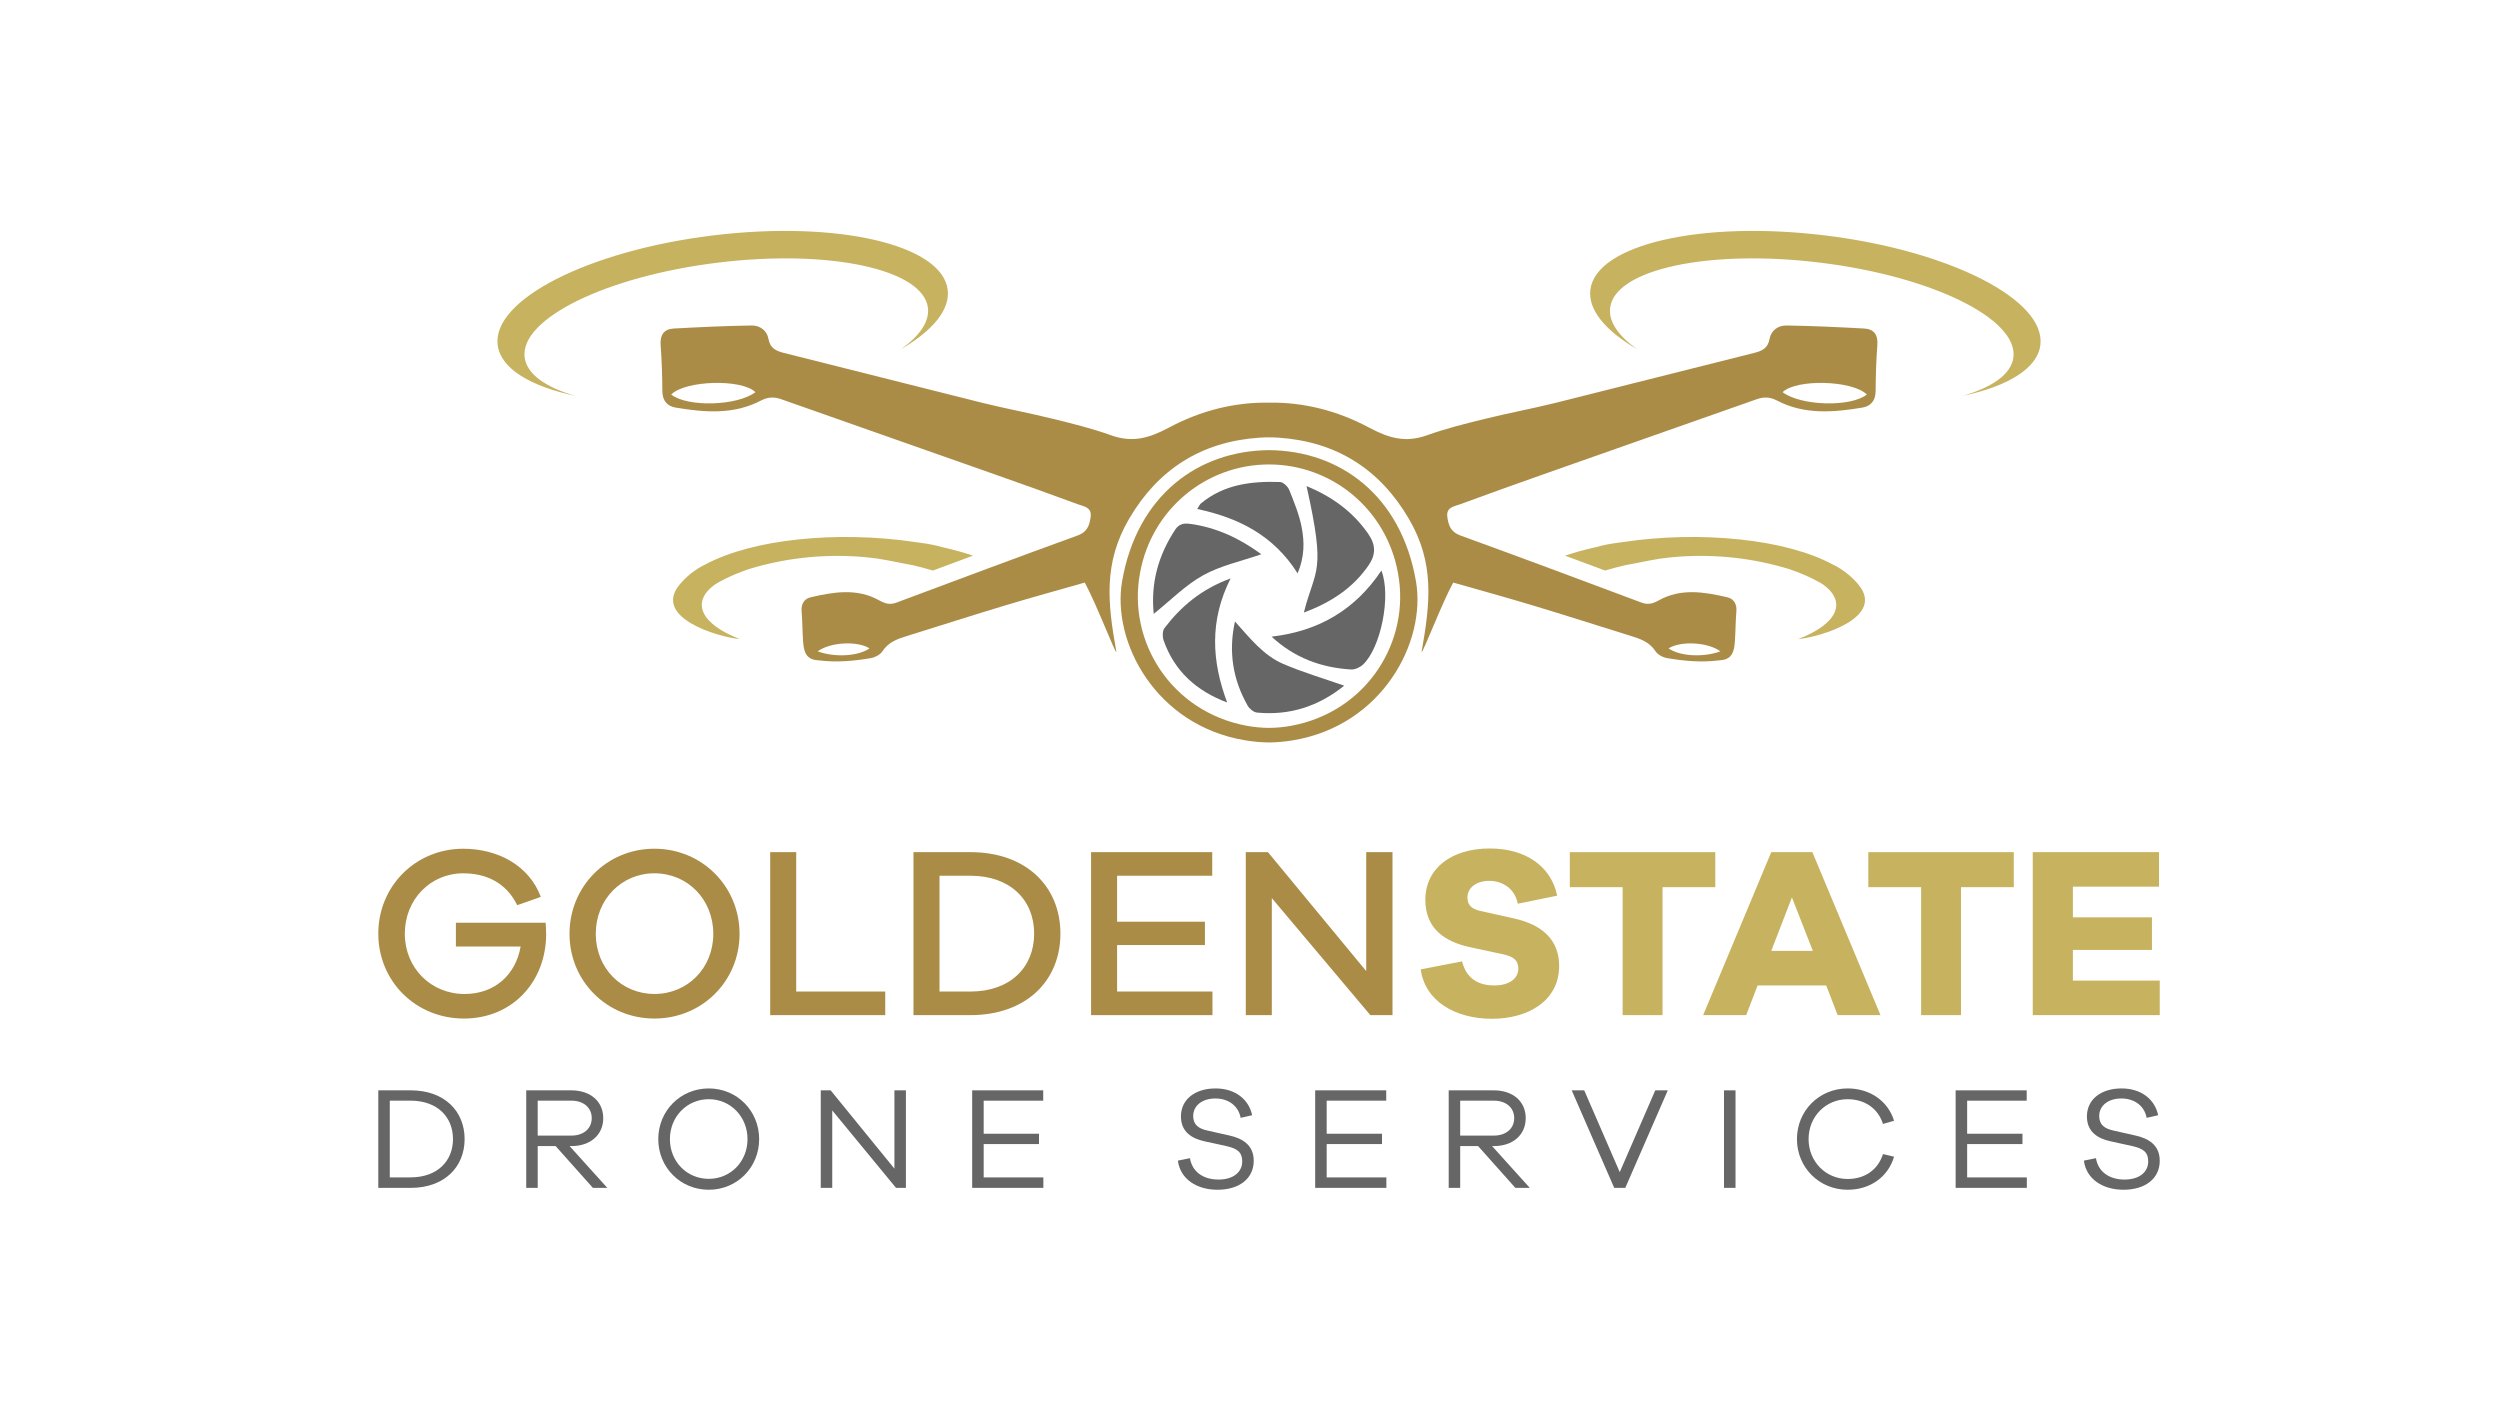 <?xml version="1.0" encoding="utf-8"?>
<!-- Generator: Adobe Illustrator 24.0.0, SVG Export Plug-In . SVG Version: 6.00 Build 0)  -->
<svg version="1.1" id="Layer_1" xmlns="http://www.w3.org/2000/svg" xmlns:xlink="http://www.w3.org/1999/xlink" x="0px" y="0px"
	 viewBox="0 0 1366 768" style="enable-background:new 0 0 1366 768;" xml:space="preserve">
<style type="text/css">
	.st0{fill:#AA8C46;}
	.st1{fill:#666666;}
	.st2{fill:#C7B25F;}
</style>
<g>
	<path class="st0" d="M773.67,317.54c-8.16-46.94-41.53-71.27-80.27-71.58c-38.74,0.31-72.11,24.64-80.27,71.58
		c-5.78,33.21,18.36,78.83,67.14,86.96c4.44,0.75,8.82,1.13,13.13,1.19c4.32-0.06,8.69-0.44,13.13-1.19
		C755.31,396.37,779.45,350.74,773.67,317.54z M705.59,396.56c-4.1,0.75-8.16,1.13-12.2,1.16c-4.03-0.03-8.1-0.41-12.2-1.16
		c-41.28-7.66-65.32-46.16-58.26-83.59c6.41-34.99,36.34-59.19,70.45-59.19c34.12,0,64.04,24.2,70.45,59.19
		C770.92,350.4,746.87,388.89,705.59,396.56z"/>
	<g>
		<path class="st1" d="M694.78,347.86c12.49,11.59,27.09,16.93,43.32,17.94c2.17,0.14,4.97-1.11,6.61-2.64
			c9.71-9.03,15.57-37.48,10.08-51.41C740.33,333.4,720.3,344.92,694.78,347.86z"/>
		<path class="st1" d="M712.42,334.71c14.92-5.59,26.74-13.37,35.29-25.7c4.13-5.96,4.16-11.27-0.28-17.58
			c-8.48-12.03-19.55-20.03-33.53-25.84C724.71,314.03,718.72,309.92,712.42,334.71z"/>
		<path class="st1" d="M674.78,339.56c-3.63,16.45-1.18,31.75,6.97,46.06c0.97,1.71,3.29,3.56,5.13,3.74
			c17.72,1.68,33.41-3.32,47.6-14.7c-11.65-4.09-22.75-7.34-33.3-11.88C690.17,358.02,682.86,348.53,674.78,339.56z"/>
		<path class="st1" d="M654.15,278.11c22.88,4.88,41.82,14.53,54.86,35.17c3.86-9.09,3.72-17.15,2.28-24.88
			c-1.32-7.05-4.12-13.87-6.79-20.58c-0.76-1.92-3.29-4.39-5.08-4.45c-15.56-0.52-30.66,1.23-43.27,11.74
			C655.57,275.61,655.26,276.43,654.15,278.11z"/>
		<path class="st1" d="M689.18,302.84c-11.54-8.5-24.37-14.67-39.11-16.63c-3.41-0.45-5.99,0.23-7.94,3.19
			c-9.18,13.95-13.45,29.07-11.73,46.01c9.28-7.43,17.33-15.71,27-21.08C666.93,309.04,678.11,306.69,689.18,302.84z"/>
		<path class="st1" d="M670.53,383.85c-8.42-22.52-9.81-44.6,1.87-67.81c-16.05,5.89-27.08,15.3-36.13,27.14
			c-1.18,1.54-1.14,4.84-0.42,6.88C641.77,366.81,653.8,377.55,670.53,383.85z"/>
	</g>
	<path d="M543.17,322.94c-0.63,0.18-1.26,0.37-1.87,0.57c0.54,0.23,1.09,0.48,1.64,0.73L543.17,322.94z"/>
	<path class="st2" d="M371.13,319.68c3.71-4.6,8.84-8.67,14.17-11.22c13.23-7.08,31.11-11.61,50.6-13.68
		c20.68-2.23,43.16-1.73,63.79,1.36c0.15,0.03,0.32,0.04,0.47,0.07c1.22,0.16,2.45,0.33,3.66,0.49c3.59,0.5,7.19,1.17,10.71,2.2
		c6.01,1.31,11.74,2.91,17.12,4.71c-1.2,0.44-2.41,0.89-3.59,1.33c-4.87,1.78-9.7,3.59-14.56,5.41c-1.24,0.46-2.5,0.92-3.74,1.39
		c-3.68-1.09-7.29-2.05-10.83-2.88c-6.45-1.12-12.93-2.65-19.45-3.65c-3.7-0.5-7.28-0.87-10.76-1.11
		c-20.21-1.31-40.26,0.93-59.69,6.9c-0.09,0.03-0.18,0.07-0.27,0.09c-10.98,3.79-17.21,7.69-18.08,8.25
		c-0.06,0.04-0.1,0.07-0.1,0.07c-13.25,9.7-7.6,21.55,13.68,29.81C391.67,347.95,356.85,337.38,371.13,319.68z"/>
	<path class="st2" d="M389.37,128.66c67.9-8.34,125.41,4.95,128.45,29.67c1.35,11-8.32,22.42-25.45,32.43
		c10.14-7.25,15.57-15.05,14.65-22.58c-2.59-21.09-54.02-32.13-114.87-24.66c-60.85,7.47-108.08,30.62-105.49,51.71
		c1.12,9.15,11.45,16.41,27.75,21.09c-24.7-5.25-40.91-14.99-42.48-27.8C268.88,163.8,321.47,137,389.37,128.66z"/>
	<path class="st0" d="M1018.67,179.51c-14.2-0.78-28.42-1.44-42.62-1.66c-4.41-0.06-8.35,2.66-9.16,7.32
		c-0.91,5.13-4.07,6.57-8.51,7.69c-36.09,8.97-72.11,18.23-108.2,27.21c-12.98,3.22-26.17,5.66-39.15,8.88
		c-10.57,2.6-21.2,5.25-31.4,8.91c-11.44,4.1-20.48,1.69-31.27-4.07c-18.07-9.69-36.49-14.04-54.97-13.79
		c-18.48-0.25-36.9,4.1-54.97,13.79c-10.79,5.75-19.83,8.16-31.27,4.07c-10.19-3.66-20.83-6.32-31.4-8.91
		c-12.98-3.22-26.17-5.66-39.15-8.88c-36.09-8.97-72.11-18.23-108.2-27.21c-4.44-1.13-7.6-2.56-8.51-7.69
		c-0.81-4.66-4.75-7.38-9.16-7.32c-14.2,0.22-28.42,0.88-42.62,1.66c-5.38,0.31-7.57,3.56-7.13,9.16
		c0.63,8.35,0.88,16.73,0.94,25.11c0.06,5.1,2.6,8.13,7.16,8.91c15.85,2.66,31.77,4,46.69-3.82c3.94-2.03,7.25-2.1,11.16-0.72
		c38.99,13.76,78.05,27.46,117.08,41.21c15.01,5.28,29.99,10.66,44.94,16.17c3.16,1.19,7.66,1.53,7,6.79
		c-0.59,4.57-1.78,8.32-7.04,10.23c-33.12,12.04-66.11,24.36-99.1,36.71c-3.56,1.34-6.16,0.56-9.35-1.19
		c-12.1-6.79-24.89-4.66-37.49-1.72c-3.53,0.81-5.32,3.66-4.97,7.69c0.47,5.57,0.44,11.16,0.84,16.76c0.47,6.6,2.41,9.79,8.72,10.04
		c9.85,1.22,19.33,0.28,28.33-1.25c2.22-0.38,5.1-1.88,6.29-3.75c3.41-5.22,8.57-6.85,13.95-8.51
		c17.64-5.47,35.18-11.13,52.85-16.45c14.38-4.35,28.89-8.32,43.75-12.57c6.69,12.41,16.39,38.21,17.29,37.99
		c-4.79-26.56-7.3-48.59,7-72.95c15.85-27.02,39.49-42,70.89-44.19c1.84-0.13,3.66-0.19,5.47-0.19c1.81,0,3.63,0.06,5.47,0.19
		c31.4,2.19,55.04,17.17,70.89,44.19c14.33,24.42,11.72,46.2,7,72.95c0.91,0.22,10.6-25.58,17.29-37.99
		c14.85,4.25,29.36,8.22,43.75,12.57c17.67,5.32,35.21,10.98,52.85,16.45c5.38,1.66,10.54,3.28,13.95,8.51
		c1.19,1.88,4.07,3.38,6.29,3.75c9.01,1.53,18.48,2.47,28.33,1.25c6.32-0.25,8.26-3.44,8.72-10.04c0.41-5.6,0.38-11.19,0.84-16.76
		c0.34-4.03-1.44-6.88-4.97-7.69c-12.6-2.94-25.39-5.07-37.49,1.72c-3.19,1.75-5.78,2.53-9.35,1.19
		c-32.99-12.35-65.98-24.67-99.1-36.71c-5.25-1.91-6.44-5.66-7.04-10.23c-0.66-5.25,3.85-5.6,7-6.79
		c14.95-5.5,29.93-10.88,44.94-16.17c39.03-13.76,78.08-27.46,117.08-41.21c3.91-1.38,7.22-1.31,11.16,0.72
		c14.92,7.82,30.83,6.47,46.69,3.82c4.57-0.78,7.1-3.82,7.16-8.91c0.06-8.38,0.31-16.76,0.94-25.11
		C1026.24,183.07,1024.05,179.82,1018.67,179.51z M366.74,215.56c7.79-7.79,38.53-8.63,46.03-1.28
		C402.86,221.82,375.59,222.6,366.74,215.56z M446.77,355.9c7.04-5.16,21.86-5.75,28.33-1.63
		C469.09,358.5,456.46,359.41,446.77,355.9z M940.03,355.9c-9.69,3.5-22.33,2.6-28.33-1.63
		C918.17,350.15,932.99,350.74,940.03,355.9z M974.02,214.28c7.5-7.35,38.24-6.5,46.03,1.28
		C1011.2,222.6,983.93,221.82,974.02,214.28z"/>
	<path class="st2" d="M1015.66,319.68c-3.71-4.6-8.84-8.67-14.17-11.22c-13.23-7.08-31.11-11.61-50.6-13.68
		c-20.68-2.23-43.16-1.73-63.79,1.36c-0.15,0.03-0.32,0.04-0.47,0.07c-1.22,0.16-2.45,0.33-3.66,0.49c-3.59,0.5-7.19,1.17-10.71,2.2
		c-6.01,1.31-11.74,2.91-17.12,4.71c1.2,0.44,2.41,0.89,3.59,1.33c4.87,1.78,9.7,3.59,14.56,5.41c1.24,0.46,2.5,0.92,3.74,1.39
		c3.68-1.09,7.29-2.05,10.83-2.88c6.45-1.12,12.93-2.65,19.45-3.65c3.7-0.5,7.28-0.87,10.76-1.11c20.21-1.31,40.26,0.93,59.69,6.9
		c0.09,0.03,0.18,0.07,0.27,0.09c10.98,3.79,17.21,7.69,18.08,8.25c0.06,0.04,0.1,0.07,0.1,0.07c13.25,9.7,7.6,21.55-13.68,29.81
		C995.12,347.95,1029.94,337.38,1015.66,319.68z"/>
	<path class="st2" d="M997.42,128.66c-67.9-8.34-125.41,4.95-128.45,29.67c-1.35,11,8.32,22.42,25.45,32.43
		c-10.14-7.25-15.57-15.05-14.65-22.58c2.59-21.09,54.02-32.13,114.87-24.66c60.85,7.47,108.08,30.62,105.49,51.71
		c-1.12,9.15-11.45,16.41-27.75,21.09c24.7-5.25,40.91-14.99,42.48-27.8C1117.91,163.8,1065.32,137,997.42,128.66z"/>
	<g>
		<path class="st0" d="M298.15,504.16c0.13,2.39,0.27,4.52,0.27,6.11c0,26.19-18.48,46.26-44.93,46.26
			c-26.32,0-46.79-20.34-46.79-46.39c0-25.92,20.34-46.39,46.39-46.39c19.01,0,36.02,9.17,42.4,26.32l-12.89,4.52
			c-6.25-12.76-17.55-17.41-29.51-17.41c-17.95,0-31.9,14.36-31.9,32.97c0,18.74,14.22,32.97,32.7,32.97
			c16.35,0,27.92-10.5,30.57-25.92H249.1v-13.03H298.15z"/>
		<path class="st0" d="M404.09,510.27c0,25.79-20.47,46.26-46.52,46.26c-26.05,0-46.39-20.47-46.39-46.26
			c0-25.92,20.34-46.53,46.39-46.53C383.62,463.75,404.09,484.35,404.09,510.27z M389.74,510.27c0-18.88-14.09-33.1-32.17-33.1
			c-17.95,0-32.04,14.22-32.04,33.1c0,18.74,14.09,32.83,32.04,32.83C375.65,543.11,389.74,529.01,389.74,510.27z"/>
		<path class="st0" d="M483.71,554.67h-62.88v-89.06h14.22v76.17h48.65V554.67z"/>
		<path class="st0" d="M530.23,465.61c30.31,0,49.18,18.61,49.18,44.53c0,25.92-18.88,44.53-49.18,44.53h-31.11v-89.06H530.23z
			 M530.23,541.78c21.67,0,34.83-13.16,34.83-31.64c0-18.48-13.16-31.64-34.83-31.64h-16.88v63.27H530.23z"/>
		<path class="st0" d="M662.49,554.67h-66.33v-89.06h66.2v12.89h-51.98v25.12h47.99v12.76h-47.99v25.39h52.11V554.67z"/>
		<path class="st0" d="M760.86,554.67h-12.1l-53.84-63.94v63.94H680.7v-89.06h12.1l53.7,65v-65h14.36V554.67z"/>
		<path class="st2" d="M850.84,489.4l-21.53,4.39c-1.59-8.37-8.51-12.5-15.55-12.5c-7.31,0-11.96,3.99-11.96,9.04
			c0,3.59,1.6,6.25,7.18,7.44l18.48,4.12c15.42,3.45,24.46,11.83,24.46,25.92c0,19.01-16.88,28.85-36.69,28.85
			c-20.07,0-36.56-9.57-38.95-26.98l22.6-4.39c2.26,9.17,8.64,13.16,17.55,13.16c8.24,0,13.16-3.72,13.16-9.17
			c0-3.99-1.86-6.51-8.24-7.84l-18.61-3.99c-12.76-2.93-23.93-9.57-23.93-25.79c0-17.28,14.36-28.05,35.23-28.05
			C833.43,463.61,847.52,473.18,850.84,489.4z"/>
		<path class="st2" d="M908.4,484.75v69.92h-21.8v-69.92h-28.85v-19.14h79.49v19.14H908.4z"/>
		<path class="st2" d="M1004.1,554.67l-6.25-16.22h-37.49l-6.25,16.22H930.6l37.22-89.06h22.46l37.22,89.06H1004.1z M979.11,490.33
			l-11.3,29.24h22.73L979.11,490.33z"/>
		<path class="st2" d="M1071.5,484.75v69.92h-21.8v-69.92h-28.85v-19.14h79.49v19.14H1071.5z"/>
		<path class="st2" d="M1180.09,554.67h-69.39v-89.06h68.99v18.88h-47.06v16.75h43.2v17.81h-43.2v16.75h47.46V554.67z"/>
		<g>
			<path class="st1" d="M224.36,595.76c18.69,0,29.51,11.53,29.51,26.65c0,15.03-10.82,26.65-29.51,26.65H206.7v-53.29H224.36z
				 M224.28,643.32c14.95,0,23.23-9.15,23.23-20.92c0-11.85-8.27-21-23.23-21h-11.3v41.92H224.28z"/>
			<path class="st1" d="M323.95,649.05l-20.36-22.83h-9.78v22.83h-6.28v-53.29h24.66c10.42,0,17.42,6.04,17.42,15.19
				c0,9.15-7,15.27-17.42,15.27h-0.96l20.6,22.83H323.95z M312.18,620.49c6.68,0,11.14-3.82,11.14-9.54c0-5.73-4.45-9.55-11.14-9.55
				h-18.38v19.09H312.18z"/>
			<path class="st1" d="M414.8,622.4c0,15.51-12.09,27.68-27.52,27.68c-15.51,0-27.6-12.17-27.6-27.68
				c0-15.43,12.09-27.68,27.6-27.68C402.71,594.72,414.8,606.97,414.8,622.4z M408.44,622.4c0-12.25-9.31-21.8-21.16-21.8
				c-11.93,0-21.24,9.55-21.24,21.8c0,12.33,9.31,21.72,21.24,21.72C399.13,644.12,408.44,634.73,408.44,622.4z"/>
			<path class="st1" d="M494.99,649.05h-5.41l-34.84-42.32v42.32h-6.28v-53.29h5.41l34.84,42.79v-42.79h6.28V649.05z"/>
			<path class="st1" d="M570.09,649.05h-38.9v-53.29h38.82v5.65h-32.53v18.06h30.23v5.65h-30.23v18.22h32.61V649.05z"/>
			<path class="st1" d="M684.17,609.36l-6.28,1.43c-1.19-6.44-6.52-10.58-13.84-10.58c-7.16,0-12.09,3.9-12.09,9.62
				c0,4.77,3.02,6.92,8.03,7.96l11.61,2.62c7.4,1.59,13.44,5.33,13.44,13.84c0,9.7-7.88,15.83-19.81,15.83
				c-11.29,0-20.36-5.81-21.64-15.91l6.6-1.35c1.19,7.48,7.32,11.69,15.59,11.69c8.11,0,12.97-4.06,12.97-9.94
				c0-5.01-2.7-7-8.67-8.35l-12.01-2.63c-6.84-1.51-12.81-5.09-12.81-13.6c0-9.15,7.56-15.27,18.93-15.27
				C674.86,594.72,682.34,600.61,684.17,609.36z"/>
			<path class="st1" d="M757.51,649.05h-38.9v-53.29h38.82v5.65H724.9v18.06h30.23v5.65H724.9v18.22h32.61V649.05z"/>
			<path class="st1" d="M827.99,649.05l-20.36-22.83h-9.78v22.83h-6.28v-53.29h24.66c10.42,0,17.42,6.04,17.42,15.19
				c0,9.15-7,15.27-17.42,15.27h-0.96l20.6,22.83H827.99z M816.22,620.49c6.68,0,11.14-3.82,11.14-9.54c0-5.73-4.46-9.55-11.14-9.55
				h-18.38v19.09H816.22z"/>
			<path class="st1" d="M888.06,649.05h-6.05l-23.23-53.29h6.84l19.41,44.7l19.41-44.7h6.84L888.06,649.05z"/>
			<path class="st1" d="M942,649.05v-53.29h6.29v53.29H942z"/>
			<path class="st1" d="M1028.86,630.59l6.05,1.43c-3.26,11.14-13.12,18.06-25.38,18.06c-15.51,0-27.68-12.17-27.68-27.68
				c0-15.51,12.17-27.68,27.68-27.68c12.25,0,22.11,6.92,25.38,17.66l-6.05,1.75c-2.71-8.59-10.1-13.52-19.33-13.52
				c-11.93,0-21.32,9.47-21.32,21.8c0,12.25,9.39,21.79,21.32,21.79C1018.76,644.2,1026.08,639.35,1028.86,630.59z"/>
			<path class="st1" d="M1107.46,649.05h-38.9v-53.29h38.82v5.65h-32.53v18.06h30.23v5.65h-30.23v18.22h32.61V649.05z"/>
			<path class="st1" d="M1179.22,609.36l-6.29,1.43c-1.19-6.44-6.52-10.58-13.84-10.58c-7.16,0-12.09,3.9-12.09,9.62
				c0,4.77,3.02,6.92,8.03,7.96l11.61,2.62c7.4,1.59,13.44,5.33,13.44,13.84c0,9.7-7.88,15.83-19.81,15.83
				c-11.29,0-20.36-5.81-21.64-15.91l6.6-1.35c1.19,7.48,7.32,11.69,15.59,11.69c8.11,0,12.96-4.06,12.96-9.94
				c0-5.01-2.7-7-8.67-8.35l-12.01-2.63c-6.84-1.51-12.81-5.09-12.81-13.6c0-9.15,7.56-15.27,18.93-15.27
				C1169.91,594.72,1177.39,600.61,1179.22,609.36z"/>
		</g>
	</g>
</g>
</svg>
